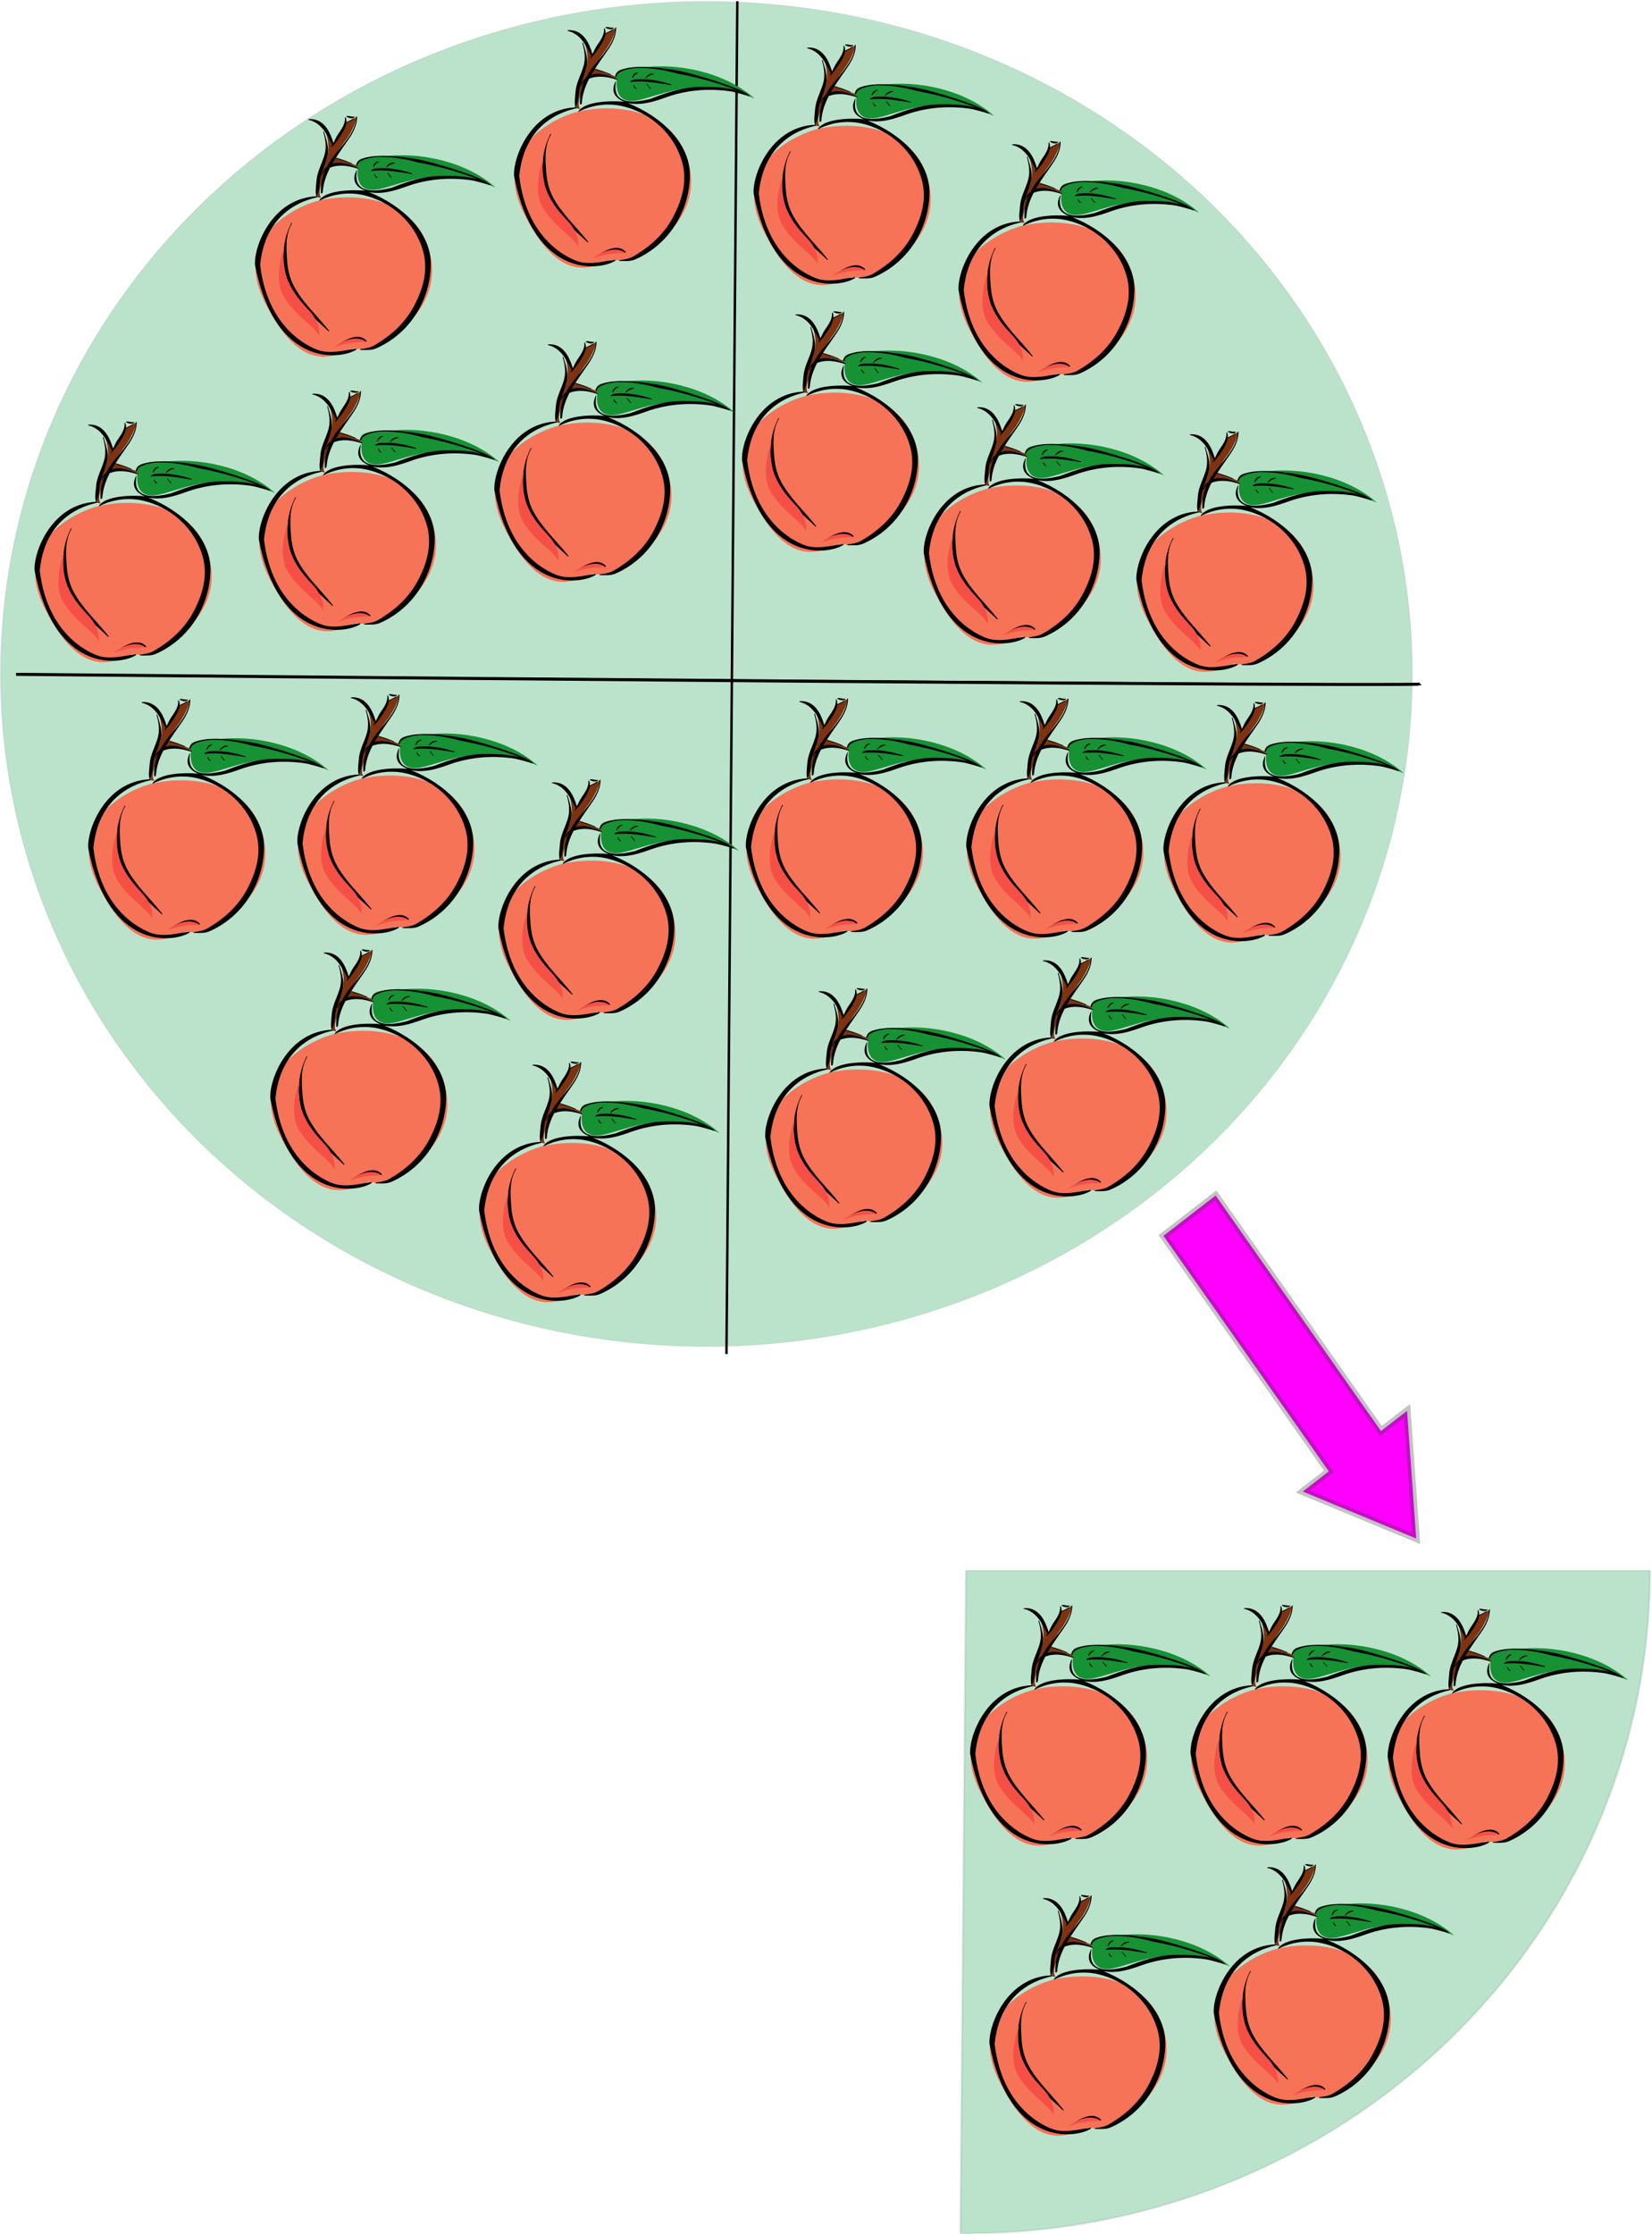 <?xml version="1.0" encoding="UTF-8" standalone="no"?>
<!-- Created with Inkscape (http://www.inkscape.org/) -->

<svg
   xmlns:i="http://ns.adobe.com/AdobeIllustrator/10.0/"
   xmlns:dc="http://purl.org/dc/elements/1.1/"
   xmlns:cc="http://creativecommons.org/ns#"
   xmlns:rdf="http://www.w3.org/1999/02/22-rdf-syntax-ns#"
   xmlns:svg="http://www.w3.org/2000/svg"
   xmlns="http://www.w3.org/2000/svg"
   xmlns:xlink="http://www.w3.org/1999/xlink"
   xmlns:sodipodi="http://sodipodi.sourceforge.net/DTD/sodipodi-0.dtd"
   xmlns:inkscape="http://www.inkscape.org/namespaces/inkscape"
   version="1.0"
   width="462.388"
   height="625.083"
   id="svg2"
   sodipodi:version="0.32"
   inkscape:version="0.48.4 r9939"
   sodipodi:docname="Divide20by4.svg"
   inkscape:output_extension="org.inkscape.output.svg.inkscape">
  <sodipodi:namedview
     inkscape:window-height="774"
     inkscape:window-width="1020"
     inkscape:pageshadow="2"
     inkscape:pageopacity="0.0"
     guidetolerance="10.0"
     gridtolerance="10.0"
     objecttolerance="10.0"
     borderopacity="1.0"
     bordercolor="#666666"
     pagecolor="#ffffff"
     id="base"
     showgrid="false"
     inkscape:zoom="0.89428158"
     inkscape:cx="231.19414"
     inkscape:cy="312.54138"
     inkscape:window-x="0"
     inkscape:window-y="0"
     inkscape:current-layer="svg2"
     inkscape:window-maximized="0"
     inkscape:snap-grids="true"
     showguides="false"
     inkscape:guide-bbox="true">
    <inkscape:grid
       type="xygrid"
       id="grid3054" />
  </sodipodi:namedview>
  <defs
     id="defs4" />
  <path
     sodipodi:type="arc"
     style="opacity:0.32;fill:#2ba65e;fill-opacity:1;fill-rule:nonzero;stroke:#333739;stroke-width:0.258;stroke-linecap:butt;stroke-linejoin:bevel;stroke-miterlimit:4;stroke-dasharray:none;stroke-dashoffset:0;stroke-opacity:0.293"
     id="path3221"
     sodipodi:cx="260.28137"
     sodipodi:cy="264.06927"
     sodipodi:rx="194.26407"
     sodipodi:ry="194.80519"
     d="M 454.545,264.069 A 194.264,194.805 0 1 1 66.017,264.069 A 194.264,194.805 0 1 1 454.545,264.069 z"
     transform="matrix(1.017,0,0,0.966,-66.982,-66.494)" />
  <path
     style="fill:#280b0b;fill-opacity:1;fill-rule:evenodd;stroke:#000000;stroke-width:0.686px;stroke-linecap:butt;stroke-linejoin:miter;stroke-opacity:1"
     d="M 206.371,0.343 C 203.339,378.895 203.339,378.895 203.339,378.895"
     id="path3299" />
  <path
     style="fill:#280b0b;fill-rule:evenodd;stroke:#000000;stroke-width:0.853px;stroke-linecap:butt;stroke-linejoin:miter;stroke-opacity:1"
     d="M 4.499,188.706 C 396.661,192.353 397.597,191.441 397.597,191.441"
     id="path3301" />
  <path
     sodipodi:type="arc"
     style="opacity:0.32;fill:#2ba65e;fill-opacity:1;fill-rule:nonzero;stroke:#333739;stroke-width:0.258;stroke-linecap:butt;stroke-linejoin:bevel;stroke-miterlimit:4;stroke-dasharray:none;stroke-dashoffset:0;stroke-opacity:0.293"
     id="path2407"
     sodipodi:cx="392.85715"
     sodipodi:cy="384.19913"
     sodipodi:rx="75.757576"
     sodipodi:ry="89.826836"
     d="M 468.615,384.199 A 75.758,89.827 0 0 1 392.241,474.023 L 392.857,384.199 z"
     sodipodi:start="0"
     sodipodi:end="1.5789299"
     transform="matrix(2.528,0,0,2.065,-722.798,-353.849)" />
  <line
     style="fill:none"
     i:knockout="Off"
     x1="297.633"
     y1="43.816"
     x2="297.633"
     y2="110.864"
     id="line3938" />
  <g
     transform="matrix(0.682,0,0,0.621,42.711,-27.162)"
     id="apple">
    <line
       id="line3830-8"
       y2="204.026"
       x2="91.376"
       y1="96.026"
       x1="91.376"
       i:knockout="Off"
       style="fill:none" />
    <g
       id="g3832-5">
      <g
         id="g3834-7">
        <g
           id="g3836-0">
          <path
             inkscape:connector-curvature="0"
             id="path3838-4"
             d="m 74.594,114.368 c 0,0 4.484,1.988 9.278,4.02 l 0.485,0.447 -0.223,0.486 c 0,0 -6.638,-3.613 -10.641,-1.422 l 1.101,-3.531 z"
             i:knockout="Off"
             style="fill:#7f320f" />
        </g>
        <g
           id="g3840-5">
          <path
             inkscape:connector-curvature="0"
             id="path3842-8"
             d="m 72.848,117.905 c -3.089,6.18 -5.53,12.828 -3.657,15.027 l -1.563,-0.34 c 0,0 -1.324,-7.93 1.851,-13 3.178,-5.068 3.468,-11.202 1.157,-17.605 l 3.572,6.229 5.352,-9.379 4.377,-2.524 c 0,0 -1.172,5.675 -4.927,11.008 -1.122,1.595 -2.729,4.185 -4.349,7.136"
             i:knockout="Off"
             style="fill:#7f320f" />
        </g>
        <path
           inkscape:connector-curvature="0"
           id="path3844-1"
           d="m 84.232,119.786 c 0,0 -1.658,10.213 6.817,9.5 8.473,-0.71 25.418,-12.805 49.681,-1.066 -11.939,-11.738 -31.584,-16.362 -46.602,-13.872 -6.161,0.712 -11.706,-0.503 -9.896,5.438 z"
           i:knockout="Off"
           style="fill:#169133" />
        <path
           inkscape:connector-curvature="0"
           id="path3846-5"
           d="m 65.625,134.978 c 0,0 -34.661,11.738 -19.64,44.818 15.019,33.077 28.114,24.542 36.205,20.986 4.621,0.712 10.01,1.064 14.248,-3.201 4.239,-4.268 22.604,-17.102 17.331,-39.839 -6.737,-29.079 -37.741,-26.678 -48.144,-22.764 z"
           i:knockout="Off"
           style="fill:#f67357" />
        <g
           id="g3848-2">
          <g
             id="g3850-7">
            <path
               inkscape:connector-curvature="0"
               id="path3852-6"
               d="m 87.581,197.048 c -3.058,-3.357 -8.21,-0.444 -11.066,1.797 -0.058,0.045 -0.166,0.354 0.218,0.188 1.632,-1.67 7.769,-3.434 10.442,-1.295 0.427,0.095 0.948,-0.17 0.406,-0.69 l 0,0 z"
               i:knockout="Off" />
            <path
               inkscape:connector-curvature="0"
               id="path3854-9"
               d="m 56.946,144.218 c -4.115,8.833 -4.21,19.137 -0.77,28.243 3.105,8.178 9.878,14.272 15.99,20.515 0.071,0.07 0.472,0.121 0.266,-0.199 -4.875,-6.785 -11.025,-12.859 -14.581,-20.381 -1.693,-3.619 -2.414,-7.51 -2.661,-11.412 -0.35,-5.596 -0.743,-11.503 2.028,-16.642 0.095,-0.265 -0.239,-0.194 -0.272,-0.124 l 0,0 z"
               i:knockout="Off" />
            <path
               inkscape:connector-curvature="0"
               id="path3856-3"
               d="m 138.58,126.946 c -2.927,-3.5 -23.248,-10.009 -28.661,-11.176 -3.891,-0.837 -21.384,-4.129 -25.846,0.949 0,0 -0.832,1.346 -0.406,1.686 0.428,0.338 0.636,-1 0.636,-1 3.292,-3.829 13.439,-3.914 25.015,-0.372 11.391,2.21 21.597,6.283 24.145,7.519 -4.525,-1.451 -9.566,-1.633 -14.566,-1.599 -7.619,0.062 -13.996,2.516 -20.815,5.39 -18.462,5.24 -13.743,-8.079 -14.298,-8.088 -3.369,6.941 2.933,9.137 3.576,9.452 -0.294,-0.12 -14.963,-1.511 -18.867,4.157 -0.078,0.055 -0.213,0.484 0.172,0.227 6.712,-3.691 13.168,-3.501 17.078,-2.611 12.62,2.885 22.11,13.072 25.237,25.247 2.176,8.472 0.201,16.595 -3.434,24.357 -3.572,7.663 -9.15,13.585 -16.665,18.347 -1.688,1.066 -3.609,1.318 -5.546,1.633 -0.316,0.162 -0.061,0.355 0.039,0.355 2.168,0.037 4.458,0.242 6.399,-0.717 14.557,-7.055 22.103,-22.576 22.414,-37.319 0.325,-14.742 -11.605,-27.034 -25.465,-33.108 6.802,1.574 13.811,-2.018 17.708,-3.34 7.897,-2.686 16.102,-3.279 24.415,-1.959 1.915,0.312 7.257,2.021 7.573,2.225 0.403,0.12 0.239,-0.217 0.162,-0.255 z"
               i:knockout="Off" />
            <path
               inkscape:connector-curvature="0"
               id="path3858-3"
               d="m 75.629,115.343 c 2.026,0.639 4.093,1.227 5.954,2.225 0.078,0.025 0.347,-0.023 0.156,-0.253 -1.918,-0.94 -3.911,-1.771 -6.032,-2.256 l 0,0 c -0.332,-0.091 -0.173,0.262 -0.078,0.284 l 0,0 z"
               i:knockout="Off" />
            <path
               inkscape:connector-curvature="0"
               id="path3860-7"
               d="m 84.328,119.453 c -0.558,-0.409 -7.004,-3.661 -10.655,-1.82 2.083,-3.994 4.716,-7.805 7.14,-11.757 1.807,-2.97 3.117,-6.14 3.124,-9.563 -0.089,-0.203 -0.311,-0.085 -0.314,-0.013 -0.237,6.931 -5.403,12.283 -9.41,17.92 -1.059,1.504 -1.952,3.074 -2.708,4.685 -1.032,0.858 -1.774,1.969 -1.952,3.315 -0.021,0.089 0.027,0.725 0.292,0.081 0.08,-0.703 0.448,-1.286 0.951,-1.764 -1.277,3.265 -1.91,6.706 -1.71,10.241 -0.023,0.059 0.467,0.49 0.75,-0.529 0.233,-3.955 1.396,-7.542 3.014,-10.967 3.683,-1.627 7.739,-0.83 11.382,0.504 0.095,0.018 0.656,0.078 0.096,-0.333 z"
               i:knockout="Off" />
            <path
               inkscape:connector-curvature="0"
               id="path3862-9"
               d="m 82.833,96.291 c -1.064,0.169 -2.067,-0.419 -3.138,-0.265 l 0,0 c -0.084,-0.022 -0.166,0.289 -0.088,0.308 0.936,0.639 2.28,1.016 3.288,0.236 0.077,-0.016 0.012,-0.292 -0.062,-0.279 l 0,0 z"
               i:knockout="Off" />
            <path
               inkscape:connector-curvature="0"
               id="path3864-2"
               d="m 82.19,97.2 c -0.655,0.861 -1.802,1.024 -2.63,1.637 0.041,-0.719 -0.053,-1.445 -0.332,-2.192 -0.171,-0.186 -0.328,0.026 -0.291,0.111 0.237,2.774 -1.419,5.207 -2.889,7.587 -0.785,1.261 -1.236,2.589 -1.84,3.873 -1.248,-4.71 -3.789,-11.192 -10.003,-10.808 -0.546,0.229 -0.112,0.388 0.005,0.383 5.127,1.389 7.299,6.522 9.263,10.656 l 0.298,0.587 -0.381,0.685 c -0.047,0.062 -0.279,0.481 0.286,0.126 0.56,-0.356 5.601,-7.306 5.856,-10.621 0.927,-0.649 2.742,-1.351 2.882,-1.832 0.137,-0.481 -0.158,-0.26 -0.224,-0.192 z"
               i:knockout="Off" />
            <path
               inkscape:connector-curvature="0"
               id="path3866-5"
               d="m 83.187,200.909 c -4.741,0.73 -9.496,2.252 -14.322,0.891 -2.167,-0.599 -21.454,-7.861 -24.731,-38.666 2.412,-27.082 22.328,-29.99 23.495,-30.541 0.437,-0.27 -0.083,-0.325 -0.115,-0.333 -0.115,-0.3 -0.091,-0.511 0.176,-1.14 0.903,-2.104 0.699,-4.286 1.074,-6.469 0.621,-3.669 2.184,-7.033 2.989,-10.666 0.834,-3.729 -0.467,-7.264 -1.387,-10.817 -0.192,-0.256 -0.326,-0.028 -0.304,0.057 0.925,3.483 1.421,7.043 0.419,10.606 -1.083,3.905 -3,7.444 -3.243,11.569 -0.134,2.297 -0.583,4.555 -0.049,6.797 -18.045,0.919 -25.657,22.347 -25.167,30.936 8.278,46.546 35.133,42.597 41.511,38.217 0.374,-0.423 -0.208,-0.536 -0.346,-0.441 z"
               i:knockout="Off" />
            <path
               inkscape:connector-curvature="0"
               id="path3868-4"
               d="m 90.025,120.733 c 5.457,-0.704 11.021,0.515 16.402,1.436 0.28,0.05 0.169,-0.266 0.078,-0.285 -4.852,-1.756 -10.007,-2.826 -15.305,-2.189 -2.421,1.027 -1.244,1.066 -1.175,1.038 l 0,0 z"
               i:knockout="Off" />
            <path
               inkscape:connector-curvature="0"
               id="path3870-8"
               d="m 96.407,121.892 c 0.482,0.625 0.875,1.282 1.421,1.857 0.058,0.074 0.372,0.174 0.24,-0.172 -0.544,-0.561 -0.958,-1.209 -1.404,-1.848 l 0,0 c -0.302,-0.253 -0.311,0.09 -0.257,0.163 l 0,0 z"
               i:knockout="Off" />
            <path
               inkscape:connector-curvature="0"
               id="path3872-6"
               d="m 96.179,119.05 c 0.752,-0.85 2.396,-1.707 2.972,-1.681 0.566,0.024 0.065,-0.302 -0.022,-0.307 -1.419,-0.244 -2.505,0.797 -3.185,1.811 -0.056,0.06 -0.181,0.447 0.235,0.177 l 0,0 z"
               i:knockout="Off" />
            <path
               inkscape:connector-curvature="0"
               id="path3874-3"
               d="m 90.761,118.901 c 0.534,-0.877 1.015,-1.771 2.114,-2.117 0.289,-0.092 -0.052,-0.289 -0.124,-0.26 -1.389,0.039 -1.94,1.191 -2.278,2.26 -0.03,0.073 0.014,0.36 0.288,0.117 l 0,0 z"
               i:knockout="Off" />
            <path
               inkscape:connector-curvature="0"
               id="path3876-7"
               d="m 90.971,122.376 c -0.073,0.168 0.504,1.451 1.064,1.494 0.563,0.045 0.272,-0.145 0.203,-0.199 -0.605,-0.301 -0.986,-1.41 -0.986,-1.41 -0.027,-0.067 -0.315,0.048 -0.281,0.115 0,0 0.071,-0.168 0,0 z"
               i:knockout="Off" />
          </g>
        </g>
        <path
           inkscape:connector-curvature="0"
           id="path3878-3"
           d="m 54.172,154.808 c 0,0 -5.171,13.963 -0.261,22.765 4.912,8.803 12.967,13.517 14.414,17.517 0.288,-3.467 -0.579,-6.934 -3.464,-10.668 -2.889,-3.737 -13.578,-13.876 -10.689,-29.614 z"
           i:knockout="Off"
           style="fill:#f65046" />
        <path
           inkscape:connector-curvature="0"
           id="path3880-0"
           d="m 74.522,200.239 c -0.524,0.24 7.656,-7.073 13.353,-2.358 0,0 -7.07,-0.544 -13.353,2.358 z"
           i:knockout="Off"
           style="fill:#f65046" />
      </g>
    </g>
  </g>
  <use
     x="0"
     y="0"
     xlink:href="#apple"
     id="use3772"
     transform="translate(72.511,-24.892)"
     width="462.388"
     height="625.083" />
  <use
     x="0"
     y="0"
     xlink:href="#apple"
     id="use3776"
     transform="translate(139.563,-20.022)"
     width="462.388"
     height="625.083" />
  <use
     x="0"
     y="0"
     xlink:href="#apple"
     id="use3778"
     transform="translate(196.922,7.035)"
     width="462.388"
     height="625.083" />
  <use
     x="0"
     y="0"
     xlink:href="#apple"
     id="use3780"
     transform="translate(-61.688,85.498)"
     width="462.388"
     height="625.083" />
  <use
     x="0"
     y="0"
     xlink:href="#apple"
     id="use3782"
     transform="translate(1.082,76.84)"
     width="462.388"
     height="625.083" />
  <use
     x="0"
     y="0"
     xlink:href="#apple"
     id="use3784"
     transform="translate(67.005,63.025)"
     width="462.388"
     height="625.083" />
  <use
     x="0"
     y="0"
     xlink:href="#apple"
     id="use3786"
     transform="translate(136.316,54.654)"
     width="462.388"
     height="625.083" />
  <use
     x="0"
     y="0"
     xlink:href="#apple"
     id="use3788"
     transform="translate(187.182,80.628)"
     width="462.388"
     height="625.083" />
  <use
     x="0"
     y="0"
     xlink:href="#apple"
     id="use3790"
     transform="translate(246.706,88.204)"
     width="462.388"
     height="625.083" />
  <use
     x="0"
     y="0"
     xlink:href="#apple"
     id="use3792"
     transform="translate(-46.679,163.134)"
     width="462.388"
     height="625.083" />
  <use
     x="0"
     y="0"
     xlink:href="#apple"
     id="use3794"
     transform="translate(11.857,161.797)"
     width="462.388"
     height="625.083" />
  <use
     x="0"
     y="0"
     xlink:href="#apple"
     id="use3796"
     transform="translate(68.134,185.606)"
     width="462.388"
     height="625.083" />
  <use
     x="0"
     y="0"
     xlink:href="#apple"
     id="use3804"
     transform="translate(4.282,233.225)"
     width="462.388"
     height="625.083" />
  <use
     x="0"
     y="0"
     xlink:href="#apple"
     id="use3806"
     transform="translate(62.723,264.61)"
     width="462.388"
     height="625.083" />
  <g
     id="g4611">
    <use
       height="625.083"
       width="462.388"
       transform="translate(137.398,162.879)"
       id="use3798"
       xlink:href="#apple"
       y="0"
       x="0" />
    <use
       height="625.083"
       width="462.388"
       transform="translate(199.087,162.879)"
       id="use3800"
       xlink:href="#apple"
       y="0"
       x="0" />
    <use
       height="625.083"
       width="462.388"
       transform="translate(254.282,163.961)"
       id="use3802"
       xlink:href="#apple"
       y="0"
       x="0" />
    <use
       height="625.083"
       width="462.388"
       transform="translate(142.81,244.048)"
       id="use3808"
       xlink:href="#apple"
       y="0"
       x="0" />
    <use
       height="625.083"
       width="462.388"
       transform="translate(205.58,235.39)"
       id="use3810"
       xlink:href="#apple"
       y="0"
       x="0" />
  </g>
  <path
     style="fill:#ff00ff;stroke:#353538;stroke-width:2;stroke-linecap:butt;stroke-linejoin:miter;stroke-opacity:0.294;fill-opacity:1;stroke-miterlimit:4;stroke-dasharray:none"
     d="m 332.946,340.186 7.3,-5.644 46.284,65.906 7.3,-5.644 2.558,35.72 -31.758,-13.144 7.3,-5.644 -19.878,-28.304 -26.407,-37.601 z"
     id="path3062"
     inkscape:connector-curvature="0"
     sodipodi:nodetypes="cccccccccc" />
  <use
     x="0"
     y="0"
     xlink:href="#g4611"
     id="use4618"
     transform="translate(62.771,253.788)"
     width="462.388"
     height="625.083" />
</svg>
